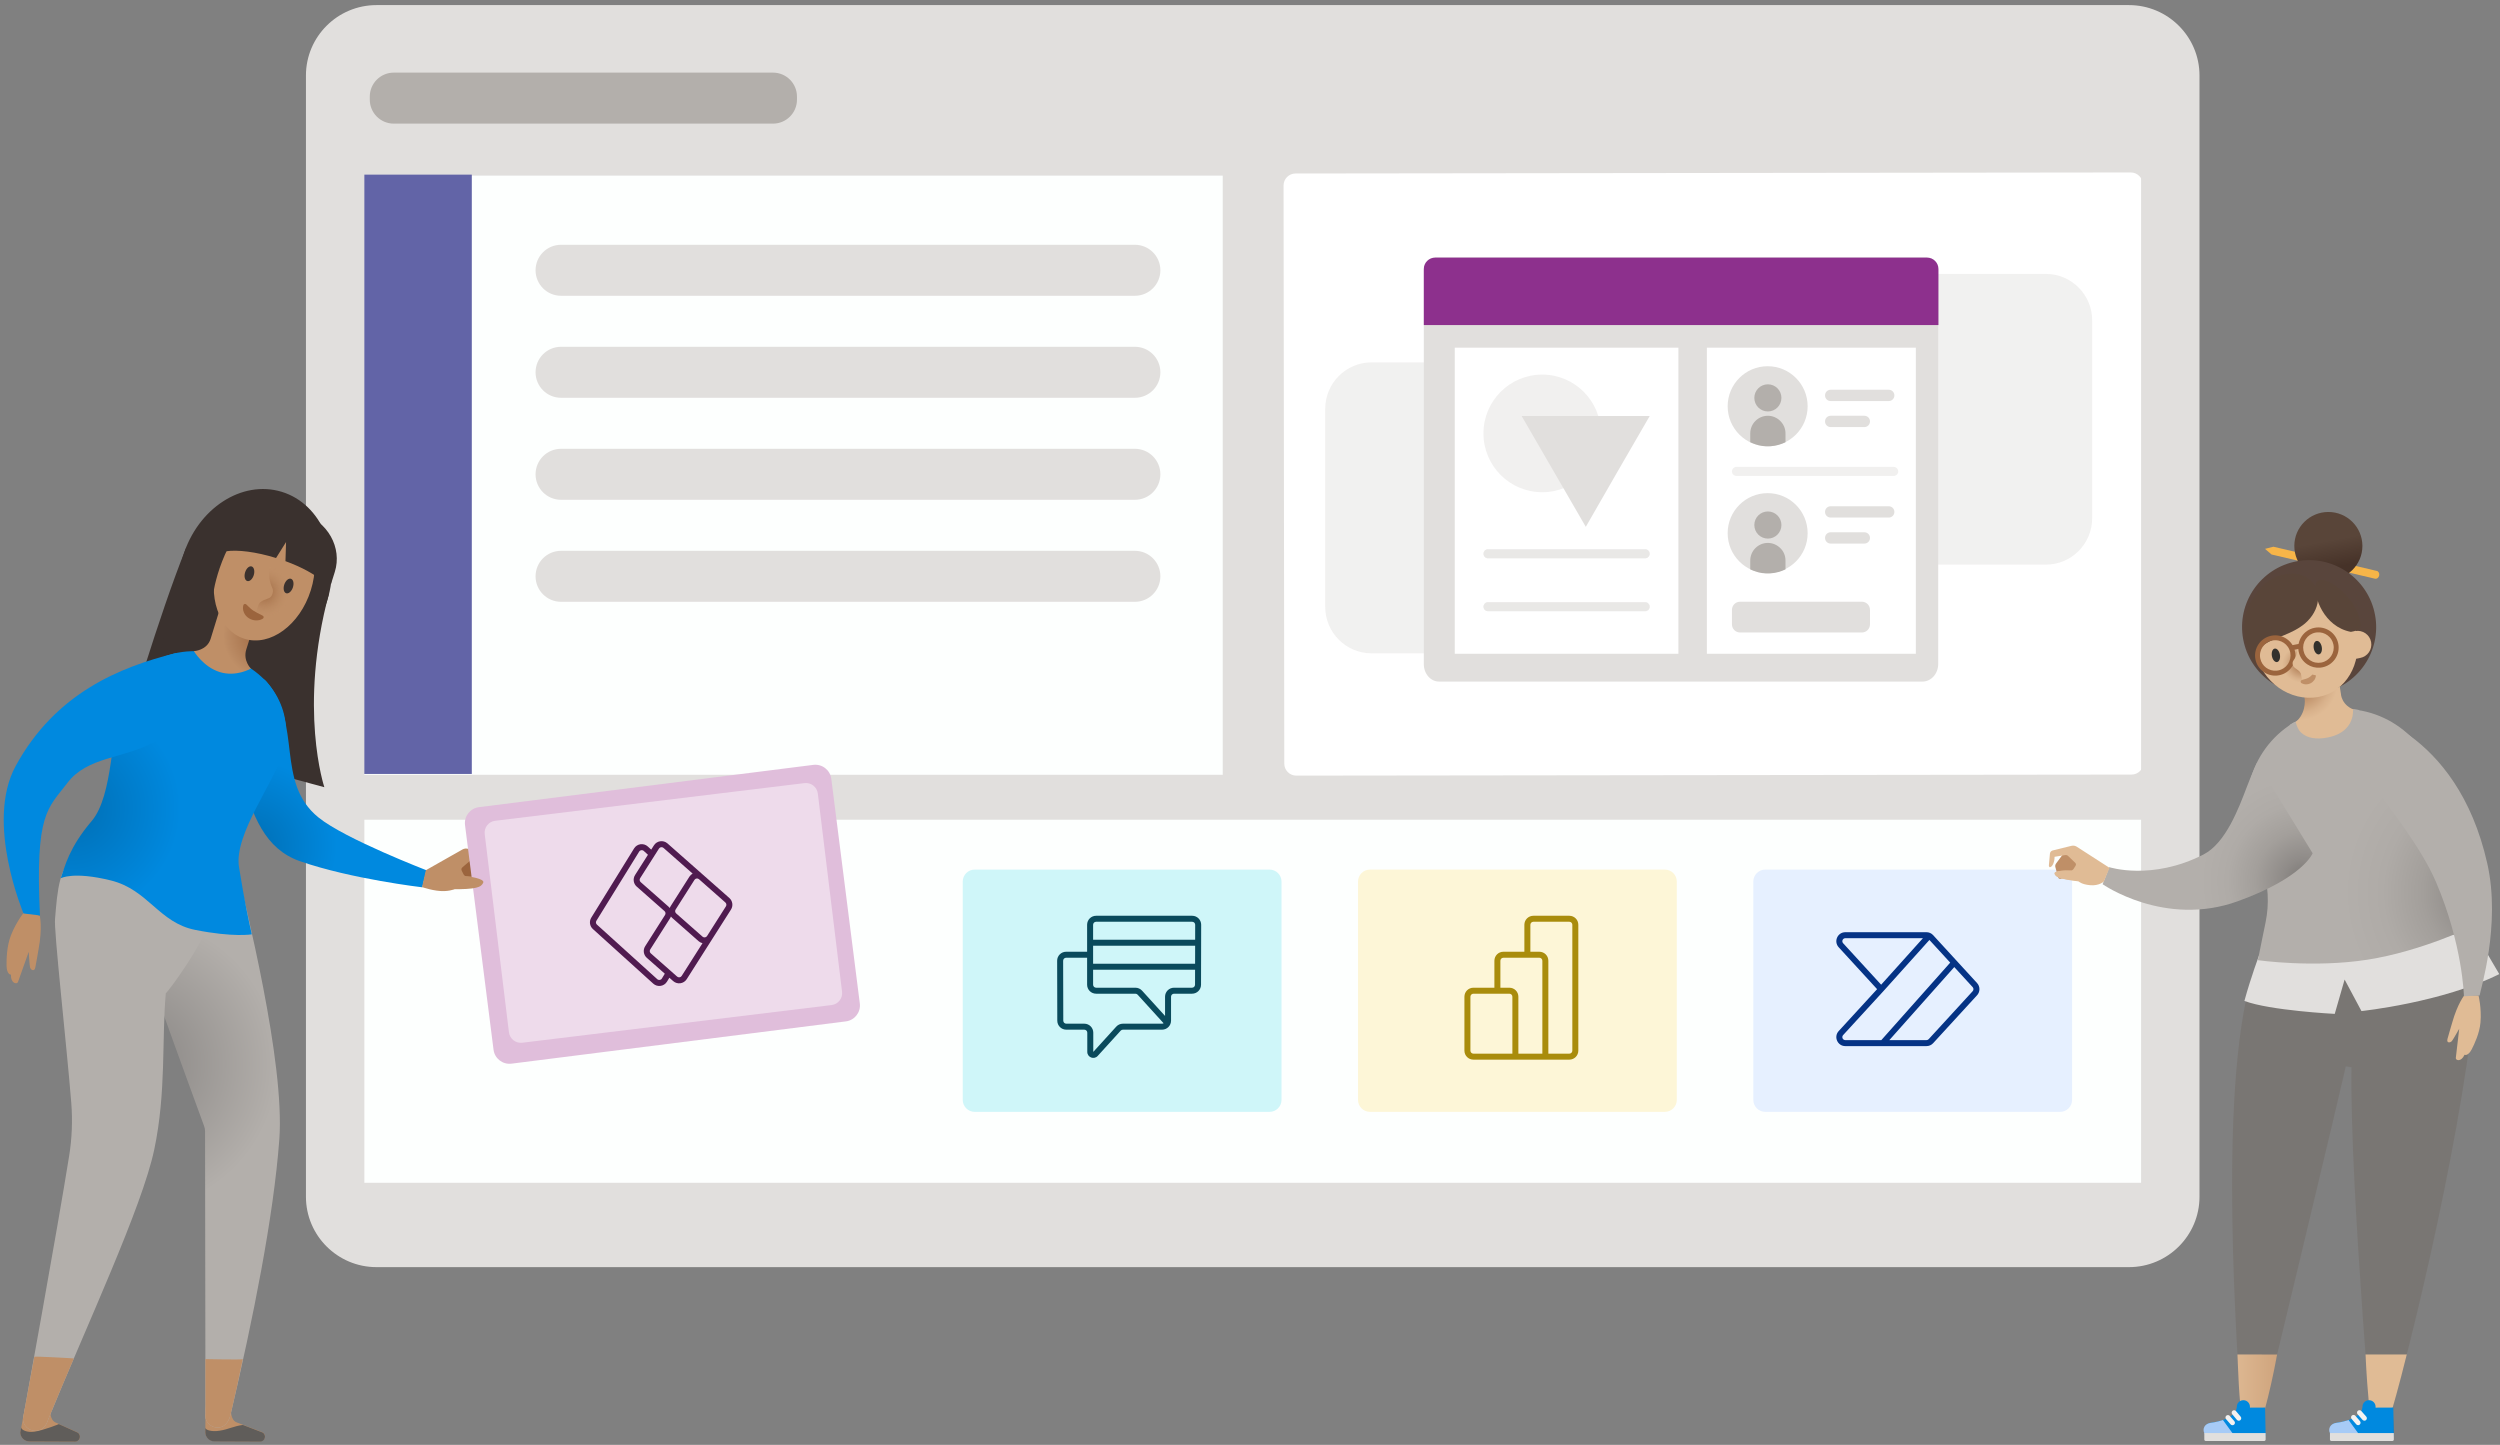 <svg width="417" height="241" viewBox="0 0 417 241" fill="none" xmlns="http://www.w3.org/2000/svg">
<rect x="0" y="0" width="417" height="241" fill="#808080" stroke="none"/>
<path d="M365.169 125.398C365.002 125.534 364.775 125.567 364.578 125.484C363.843 125.174 362.112 124.614 362.102 125.113C362.092 125.658 362.368 126.068 365.035 127.369C365.118 127.41 365.169 125.398 365.169 125.398Z" fill="#E0BB95"/>
<path d="M355.111 206.495H62.796C58.99 206.495 55.903 203.415 55.903 199.616V12.592C55.903 8.793 58.99 5.713 62.796 5.713H355.111C358.918 5.713 362.004 8.793 362.004 12.592V199.616C362.007 203.415 358.92 206.495 355.111 206.495Z" fill="#E1DFDD"/>
<path d="M203.954 29.295H55.706V129.235H203.954V29.295Z" fill="#FDFFFE"/>
<rect x="60.618" y="29.129" width="18.079" height="99.966" fill="#6264A7"/>
<path d="M362.193 136.73H55.706V197.29H362.193V136.73Z" fill="#FDFFFE"/>
<path d="M128.935 12.113H65.681C63.472 12.113 61.681 13.904 61.681 16.113V16.621C61.681 18.83 63.472 20.621 65.681 20.621H128.935C131.144 20.621 132.935 18.83 132.935 16.621V16.113C132.935 13.904 131.144 12.113 128.935 12.113Z" fill="#B3AFAB"/>
<path d="M189.297 40.828H93.585C91.236 40.828 89.331 42.733 89.331 45.082C89.331 47.431 91.236 49.336 93.585 49.336H189.297C191.646 49.336 193.551 47.431 193.551 45.082C193.551 42.733 191.646 40.828 189.297 40.828Z" fill="#E1DFDD"/>
<path d="M189.297 57.844H93.585C91.236 57.844 89.331 59.748 89.331 62.098C89.331 64.447 91.236 66.352 93.585 66.352H189.297C191.646 66.352 193.551 64.447 193.551 62.098C193.551 59.748 191.646 57.844 189.297 57.844Z" fill="#E1DFDD"/>
<path d="M189.297 74.859H93.585C91.236 74.859 89.331 76.764 89.331 79.113C89.331 81.463 91.236 83.367 93.585 83.367H189.297C191.646 83.367 193.551 81.463 193.551 79.113C193.551 76.764 191.646 74.859 189.297 74.859Z" fill="#E1DFDD"/>
<path d="M189.297 91.875H93.585C91.236 91.875 89.331 93.779 89.331 96.129C89.331 98.478 91.236 100.383 93.585 100.383H189.297C191.646 100.383 193.551 98.478 193.551 96.129C193.551 93.779 191.646 91.875 189.297 91.875Z" fill="#E1DFDD"/>
<path d="M355.413 28.765L216.095 28.939C214.991 28.94 214.096 29.837 214.098 30.941L214.219 127.376C214.22 128.481 215.116 129.375 216.221 129.374L355.539 129.2C356.643 129.199 357.537 128.302 357.536 127.197L357.415 30.763C357.414 29.658 356.517 28.764 355.413 28.765Z" fill="white"/>
<g opacity="0.45">
<path d="M308.277 94.18H341.249C345.507 94.18 348.974 90.708 348.974 86.444V53.425C348.974 49.161 345.507 45.69 341.249 45.69H308.277C304.019 45.69 300.553 49.161 300.553 53.425V86.444C300.553 90.708 304.019 94.18 308.277 94.18Z" fill="#E1DFDD"/>
<path d="M228.769 108.973H261.74C266.036 108.973 269.503 105.501 269.465 101.2V68.181C269.465 63.916 265.998 60.445 261.74 60.445H228.769C224.511 60.445 221.044 63.916 221.044 68.218V101.2C221.044 105.501 224.511 108.973 228.769 108.973Z" fill="#E1DFDD"/>
</g>
<path d="M237.492 110.783V45.16C237.492 43.915 238.359 42.934 239.452 42.934H321.334C322.427 42.934 323.294 43.915 323.294 45.16V110.745C323.294 112.368 322.126 113.688 320.656 113.688H240.092C238.66 113.726 237.492 112.405 237.492 110.783Z" fill="#E1DFDD"/>
<path d="M323.331 54.218H237.492V44.859C237.492 43.803 238.359 42.973 239.376 42.973H321.447C322.502 42.973 323.331 43.841 323.331 44.859V54.218Z" fill="#8D308D"/>
<path d="M319.563 57.992H284.708V109.049H319.563V57.992Z" fill="white"/>
<path d="M294.844 95.614C298.528 95.614 301.514 92.624 301.514 88.935C301.514 85.246 298.528 82.256 294.844 82.256C291.16 82.256 288.174 85.246 288.174 88.935C288.174 92.624 291.16 95.614 294.844 95.614Z" fill="#E1DFDD"/>
<path d="M297.821 93.5V94.972C296.238 95.727 294.354 95.915 292.583 95.236C292.357 95.16 292.131 95.047 291.942 94.972V93.5C291.942 91.877 293.261 90.557 294.882 90.557C295.673 90.557 296.427 90.896 296.954 91.425C297.482 91.915 297.821 92.67 297.821 93.5Z" fill="#B3AFAB"/>
<path d="M294.882 89.839C296.13 89.839 297.142 88.825 297.142 87.575C297.142 86.324 296.13 85.311 294.882 85.311C293.633 85.311 292.621 86.324 292.621 87.575C292.621 88.825 293.633 89.839 294.882 89.839Z" fill="#B3AFAB"/>
<path d="M294.844 74.444C298.528 74.444 301.514 71.454 301.514 67.765C301.514 64.076 298.528 61.086 294.844 61.086C291.16 61.086 288.174 64.076 288.174 67.765C288.174 71.454 291.16 74.444 294.844 74.444Z" fill="#E1DFDD"/>
<path d="M297.821 72.293V73.765C296.238 74.519 294.354 74.708 292.583 74.029C292.357 73.953 292.131 73.84 291.942 73.765V72.293C291.942 70.67 293.261 69.35 294.882 69.35C295.673 69.35 296.427 69.689 296.954 70.218C297.482 70.746 297.821 71.463 297.821 72.293Z" fill="#B3AFAB"/>
<path d="M294.882 68.632C296.13 68.632 297.142 67.618 297.142 66.368C297.142 65.117 296.13 64.103 294.882 64.103C293.633 64.103 292.621 65.117 292.621 66.368C292.621 67.618 293.633 68.632 294.882 68.632Z" fill="#B3AFAB"/>
<path d="M315.041 66.897H305.357C304.83 66.897 304.415 66.481 304.415 65.953C304.415 65.425 304.83 65.01 305.357 65.01H315.041C315.569 65.01 315.983 65.425 315.983 65.953C315.983 66.481 315.569 66.897 315.041 66.897Z" fill="#E1DFDD"/>
<path d="M310.972 71.236H305.357C304.83 71.236 304.415 70.821 304.415 70.293C304.415 69.765 304.83 69.35 305.357 69.35H310.972C311.499 69.35 311.914 69.765 311.914 70.293C311.914 70.821 311.499 71.236 310.972 71.236Z" fill="#E1DFDD"/>
<path d="M315.041 86.33H305.357C304.83 86.33 304.415 85.915 304.415 85.387C304.415 84.859 304.83 84.443 305.357 84.443H315.041C315.569 84.443 315.983 84.859 315.983 85.387C315.983 85.915 315.569 86.33 315.041 86.33Z" fill="#E1DFDD"/>
<path d="M310.972 90.67H305.357C304.83 90.67 304.415 90.255 304.415 89.727C304.415 89.198 304.83 88.783 305.357 88.783H310.972C311.499 88.783 311.914 89.198 311.914 89.727C311.914 90.255 311.499 90.67 310.972 90.67Z" fill="#E1DFDD"/>
<path opacity="0.45" d="M315.87 79.386H289.644C289.229 79.386 288.89 79.047 288.89 78.632C288.89 78.217 289.229 77.877 289.644 77.877H315.87C316.285 77.877 316.624 78.217 316.624 78.632C316.624 79.047 316.285 79.386 315.87 79.386Z" fill="#E1DFDD"/>
<path d="M279.959 57.992H242.654V109.049H279.959V57.992Z" fill="white"/>
<path opacity="0.45" d="M274.42 93.123H248.194C247.779 93.123 247.44 92.783 247.44 92.368C247.44 91.953 247.779 91.613 248.194 91.613H274.42C274.835 91.613 275.174 91.953 275.174 92.368C275.174 92.783 274.835 93.123 274.42 93.123Z" fill="#E1DFDD"/>
<path opacity="0.45" d="M274.42 101.953H248.194C247.779 101.953 247.44 101.613 247.44 101.198C247.44 100.783 247.779 100.443 248.194 100.443H274.42C274.835 100.443 275.174 100.783 275.174 101.198C275.174 101.613 274.835 101.953 274.42 101.953Z" fill="#E1DFDD"/>
<path d="M310.557 105.499H290.247C289.493 105.499 288.89 104.895 288.89 104.141V101.726C288.89 100.971 289.493 100.367 290.247 100.367H310.557C311.311 100.367 311.914 100.971 311.914 101.726V104.141C311.914 104.895 311.311 105.499 310.557 105.499Z" fill="#E1DFDD"/>
<path opacity="0.45" d="M257.237 82.103C262.648 82.103 267.035 77.71 267.035 72.292C267.035 66.873 262.648 62.48 257.237 62.48C251.826 62.48 247.44 66.873 247.44 72.292C247.44 77.71 251.826 82.103 257.237 82.103Z" fill="#E1DFDD"/>
<path d="M264.51 69.387H275.174L269.823 78.632L264.51 87.877L259.159 78.632L253.808 69.387H264.51Z" fill="#E1DFDD"/>
<path opacity="0.45" d="M274.42 93.123H248.194C247.779 93.123 247.44 92.783 247.44 92.368C247.44 91.953 247.779 91.613 248.194 91.613H274.42C274.835 91.613 275.174 91.953 275.174 92.368C275.174 92.783 274.835 93.123 274.42 93.123Z" fill="#E1DFDD"/>
<path opacity="0.45" d="M274.42 101.953H248.194C247.779 101.953 247.44 101.613 247.44 101.198C247.44 100.783 247.779 100.443 248.194 100.443H274.42C274.835 100.443 275.174 100.783 275.174 101.198C275.174 101.613 274.835 101.953 274.42 101.953Z" fill="#E1DFDD"/>
<path d="M355.111 211.357H62.796C56.309 211.357 51.031 206.091 51.031 199.615V12.591C51.031 6.118 56.307 0.85 62.796 0.85H355.111C361.597 0.85 366.876 6.118 366.876 12.591V199.615C366.876 206.089 361.6 211.357 355.111 211.357ZM62.796 10.575C61.682 10.575 60.775 11.48 60.775 12.591V199.615C60.775 200.727 61.682 201.632 62.796 201.632H355.111C356.225 201.632 357.132 200.727 357.132 199.615V12.591C357.132 11.48 356.225 10.575 355.111 10.575H62.796Z" fill="#E1DFDD"/>
<path d="M345.626 183.459V147.047C345.626 145.942 344.731 145.047 343.626 145.047H294.453C293.349 145.047 292.453 145.942 292.453 147.047V183.459C292.453 184.563 293.349 185.459 294.453 185.459H343.626C344.731 185.459 345.626 184.563 345.626 183.459Z" fill="#E6F0FF"/>
<g clip-path="url(#clip0)">
<g clip-path="url(#clip1)">
<path fill-rule="evenodd" clip-rule="evenodd" d="M306.696 158.006L313.1 164.992L306.696 171.979C305.814 172.941 306.497 174.492 307.802 174.492H321.339C321.759 174.492 322.16 174.316 322.444 174.006L329.778 166.006C330.303 165.432 330.303 164.552 329.778 163.979L322.444 155.979C322.16 155.669 321.759 155.492 321.339 155.492H307.802C306.497 155.492 305.814 157.044 306.696 158.006ZM307.433 157.33C307.139 157.009 307.367 156.492 307.802 156.492H320.744L313.775 164.248L307.433 157.33ZM314.15 165.326L321.826 156.784L325.293 160.567L313.804 173.492H307.802C307.367 173.492 307.139 172.975 307.433 172.654L314.147 165.33L314.15 165.326ZM315.142 173.492H321.339C321.479 173.492 321.613 173.433 321.707 173.33L329.041 165.33C329.216 165.139 329.216 164.845 329.041 164.654L325.973 161.308L315.142 173.492Z" fill="#053385"/>
</g>
</g>
<path d="M213.757 183.459V147.047C213.757 145.942 212.861 145.047 211.757 145.047H162.584C161.479 145.047 160.584 145.942 160.584 147.047V183.459C160.584 184.563 161.479 185.459 162.584 185.459H211.757C212.861 185.459 213.757 184.563 213.757 183.459Z" fill="#CFF6F9"/>
<path d="M279.691 183.459V147.047C279.691 145.942 278.796 145.047 277.691 145.047H228.518C227.414 145.047 226.518 145.942 226.518 147.047V183.459C226.518 184.563 227.414 185.459 228.518 185.459H277.691C278.796 185.459 279.691 184.563 279.691 183.459Z" fill="#FDF6D7"/>
<g clip-path="url(#clip2)">
<path fill-rule="evenodd" clip-rule="evenodd" d="M198.856 152.75C199.686 152.75 200.358 153.424 200.356 154.254L200.332 164.254C200.33 165.081 199.659 165.75 198.832 165.75H195.83C195.553 165.75 195.33 165.974 195.33 166.25L195.33 170.25C195.33 171.078 194.658 171.75 193.83 171.75H187.301C187.16 171.75 187.026 171.809 186.931 171.914L183.099 176.129C182.484 176.806 181.359 176.371 181.359 175.457V172.25C181.359 171.974 181.135 171.75 180.859 171.75H177.856C177.029 171.75 176.358 171.081 176.356 170.254L176.332 160.254C176.33 159.424 177.002 158.75 177.832 158.75H181.33V154.25C181.33 153.422 182.001 152.75 182.83 152.75H198.856ZM199.356 154.251C199.357 153.975 199.133 153.75 198.856 153.75H182.83C182.553 153.75 182.33 153.974 182.33 154.25V156.75H199.35L199.356 154.251ZM199.348 157.75L199.341 160.75H182.33V157.75H199.348ZM199.338 161.75H182.33V164.25C182.33 164.526 182.553 164.75 182.83 164.75H189.387C189.81 164.75 190.213 164.928 190.497 165.241L194.33 169.457V166.25C194.33 165.422 195.001 164.75 195.83 164.75H198.832C199.108 164.75 199.331 164.527 199.332 164.251L199.338 161.75ZM181.33 159.75V164.25C181.33 165.078 182.001 165.75 182.83 165.75H189.387C189.528 165.75 189.663 165.809 189.757 165.914L194.088 170.678C194.013 170.724 193.924 170.75 193.83 170.75H187.301C186.879 170.75 186.476 170.928 186.191 171.241L182.359 175.457L182.359 172.25C182.359 171.422 181.687 170.75 180.859 170.75H177.856C177.581 170.75 177.357 170.527 177.356 170.251L177.332 160.251C177.331 159.975 177.555 159.75 177.832 159.75H181.33Z" fill="#0A4A5C"/>
</g>
<g clip-path="url(#clip3)">
<g clip-path="url(#clip4)">
<path fill-rule="evenodd" clip-rule="evenodd" d="M261.765 176.75C262.593 176.75 263.265 176.078 263.265 175.25V154.25C263.265 153.422 262.593 152.75 261.765 152.75H255.765C254.936 152.75 254.265 153.422 254.265 154.25V158.75H250.765C249.936 158.75 249.265 159.422 249.265 160.25V164.75H245.765C244.936 164.75 244.265 165.422 244.265 166.25V175.25C244.265 176.078 244.936 176.75 245.765 176.75L261.765 176.75ZM262.265 154.25C262.265 153.974 262.041 153.75 261.765 153.75H255.765C255.489 153.75 255.265 153.974 255.265 154.25L255.265 158.75H256.765C257.593 158.75 258.265 159.422 258.265 160.25V175.75H261.765C262.041 175.75 262.265 175.526 262.265 175.25V154.25ZM251.765 164.75H250.265V160.25C250.265 159.974 250.489 159.75 250.765 159.75H256.765C257.041 159.75 257.265 159.974 257.265 160.25V175.75L253.265 175.75V166.25C253.265 165.422 252.593 164.75 251.765 164.75ZM252.265 166.25V175.75L245.765 175.75C245.489 175.75 245.265 175.526 245.265 175.25V166.25C245.265 165.974 245.489 165.75 245.765 165.75H251.765C252.041 165.75 252.265 165.974 252.265 166.25Z" fill="#A98C0C"/>
</g>
</g>
<path d="M394.859 178.192C404.93 178.192 413.094 170.841 413.094 161.774C413.094 152.706 404.93 145.355 394.859 145.355C384.788 145.355 376.624 152.706 376.624 161.774C376.624 170.841 384.788 178.192 394.859 178.192Z" fill="#797673"/>
<path d="M391.852 175.346C393.289 168.65 392.376 163.272 388.48 160.211C384.585 157.149 377.01 158.007 375.569 162.995C369.878 182.689 373.221 225.507 373.955 238.483C374.119 239.283 374.095 239.823 374.991 240.028C375.95 240.245 376.453 239.794 376.68 239.021C376.68 239.018 390.415 182.043 391.852 175.346Z" fill="#797673"/>
<path d="M373.201 225.92L379.823 225.937C378.524 232.997 376.867 238.734 376.43 238.713H375.268C374.918 238.515 374.544 238.202 374.314 237.7C373.503 234.993 373.437 230.857 373.201 225.92Z" fill="url(#paint0_linear)"/>
<path d="M376.826 161.514C376.826 161.514 385.562 175.844 394.665 176.093C401.932 176.29 411.533 161.514 411.533 161.514H376.826Z" fill="#797673"/>
<path d="M392.614 172.058C393.694 165.284 395.776 161.476 400.288 159.383C404.799 157.291 413.361 158.576 413.011 163.751C411.533 185.685 402.065 225.14 398.266 237.603C397.916 238.345 397.812 238.875 396.892 238.868C395.909 238.861 395.53 238.306 395.491 237.501C395.491 237.506 390.842 183.168 392.614 172.058Z" fill="#797673"/>
<path d="M369.472 239.851C369.472 239.851 377.909 239.867 377.909 239.491C377.909 239.115 377.819 234.781 377.819 234.781L373.107 234.805C372.916 235.866 371.827 236.5 370.788 236.857C369.747 237.226 368.769 237.322 368.769 237.322C367.214 237.524 367.465 239.863 369.472 239.851Z" fill="#0089DF"/>
<path d="M374.194 236.653C374.798 236.653 375.288 236.163 375.288 235.561V234.645C375.288 234.042 374.798 233.553 374.194 233.553C373.59 233.553 373.1 234.042 373.1 234.645V235.561C373.1 236.163 373.59 236.653 374.194 236.653Z" fill="#0089DF"/>
<path d="M372.376 237.728C372.26 237.728 372.147 237.68 372.067 237.586L371.306 236.714C371.159 236.542 371.176 236.284 371.347 236.135C371.519 235.988 371.777 236.005 371.927 236.176L372.688 237.049C372.835 237.22 372.818 237.478 372.646 237.627C372.567 237.695 372.47 237.728 372.376 237.728Z" fill="#F3F2F1"/>
<path d="M373.427 236.978C373.311 236.978 373.198 236.93 373.118 236.836L372.338 235.903C372.19 235.732 372.207 235.474 372.379 235.324C372.55 235.177 372.809 235.194 372.959 235.365L373.739 236.298C373.886 236.469 373.869 236.727 373.698 236.877C373.618 236.944 373.521 236.978 373.427 236.978Z" fill="#F3F2F1"/>
<path d="M369.274 239.849L372.95 239.837L370.786 236.855C369.745 237.224 368.767 237.321 368.767 237.321C367.699 237.461 367.339 238.352 367.675 239.039C367.856 239.406 368.646 239.852 369.274 239.849Z" fill="#A7CBF6"/>
<path d="M367.919 240.357H377.667C377.8 240.357 377.909 240.249 377.909 240.116V239.041H367.678V240.116C367.678 240.249 367.784 240.357 367.919 240.357Z" fill="#E1DFDD"/>
<path d="M401.455 225.92C400.216 230.927 399.102 234.892 398.271 237.599C397.965 238.233 397.844 238.713 397.243 238.833C396.991 238.833 396.74 238.821 396.477 238.821C395.798 238.691 395.525 238.187 395.494 237.5C395.494 237.5 394.885 232.819 394.569 225.92H401.455Z" fill="#E0BB95"/>
<path d="M396.022 236.401C396.249 237.755 392.049 238.739 392.049 238.739C390.831 238.896 390.923 240.366 392.496 240.352L397.995 240.306C398.717 240.299 399.299 239.763 399.292 239.11L399.159 236.389L396.022 236.401Z" fill="#605D5A"/>
<path d="M390.431 239.851C390.431 239.851 399.292 239.867 399.292 239.491C399.292 239.115 399.203 234.781 399.203 234.781L394.063 234.805C393.872 235.866 392.783 236.5 391.745 236.857C390.704 237.226 389.726 237.322 389.726 237.322C388.17 237.524 388.421 239.863 390.431 239.851Z" fill="#0089DF"/>
<path d="M395.153 236.653C395.757 236.653 396.247 236.163 396.247 235.561V234.645C396.247 234.042 395.757 233.553 395.153 233.553C394.549 233.553 394.059 234.042 394.059 234.645V235.561C394.056 236.163 394.546 236.653 395.153 236.653Z" fill="#0089DF"/>
<path d="M393.332 237.723C393.216 237.723 393.103 237.675 393.023 237.58L392.255 236.686C392.107 236.515 392.124 236.257 392.296 236.108C392.467 235.961 392.726 235.977 392.875 236.149L393.643 237.043C393.791 237.214 393.774 237.472 393.602 237.621C393.523 237.689 393.429 237.723 393.332 237.723Z" fill="#F3F2F1"/>
<path d="M394.382 236.975C394.266 236.975 394.153 236.927 394.073 236.833L393.247 235.895C393.1 235.724 393.117 235.466 393.288 235.317C393.46 235.17 393.718 235.186 393.868 235.358L394.694 236.295C394.841 236.466 394.824 236.724 394.653 236.874C394.573 236.941 394.479 236.975 394.382 236.975Z" fill="#F3F2F1"/>
<path d="M390.23 239.849L393.907 239.837L391.742 236.855C390.701 237.224 389.723 237.321 389.723 237.321C388.656 237.461 388.296 238.352 388.632 239.039C388.813 239.406 389.603 239.852 390.23 239.849Z" fill="#A7CBF6"/>
<path d="M388.876 240.357H399.049C399.182 240.357 399.29 240.249 399.29 240.116V239.041H388.634V240.116C388.634 240.249 388.743 240.357 388.876 240.357Z" fill="#E1DFDD"/>
<path d="M412.851 155.49L376.847 159.282C376.847 159.282 375.472 162.893 374.366 166.957C378.641 168.565 389.435 169.115 389.435 169.115L391.082 163.39L393.891 168.645C393.891 168.645 407.38 167.225 416.879 162.478C414.85 159.082 412.851 155.49 412.851 155.49Z" fill="#E1DFDD"/>
<path d="M376.051 140.416C375.568 139.259 375.216 138.03 375.01 136.738C373.634 128.009 379.609 119.818 388.357 118.447C397.102 117.073 405.309 123.037 406.684 131.767C406.887 133.05 406.928 134.323 406.826 135.562H406.829L406.841 140.033C406.848 143.143 407.657 146.199 409.186 148.906L412.369 154.545C412.369 154.545 403.923 158.662 394.917 160.074C385.908 161.489 376.607 160.159 376.607 160.159L377.904 153.819C378.527 150.772 378.355 147.617 377.406 144.654L376.051 140.416Z" fill="url(#paint1_radial)"/>
<path d="M411.097 165.955L413.418 166.047C413.418 166.047 413.95 168.172 413.745 170.545C413.587 172.377 412.716 174.173 412.275 175.045C411.992 175.605 411.485 176.115 411.09 175.932C410.51 177.194 409.59 176.886 409.629 176.474L410.196 171.601C410.196 171.601 409.196 173.385 408.973 173.646C408.713 173.951 408.045 174.039 408.237 173.302C408.399 172.679 408.771 171.48 409.016 170.61C409.94 167.323 411.097 165.955 411.097 165.955Z" fill="#E0BB95"/>
<path d="M413.604 166.04L410.984 166.183C410.984 166.183 410.798 157.577 406.317 147.108C403.897 141.458 398.746 135.031 397.011 132.524C391.635 124.741 393.005 118.49 393.005 118.49C393.005 118.49 409.783 121.349 414.884 144.049C417.174 154.236 413.701 165.214 413.604 166.04Z" fill="#B3AFAB"/>
<path d="M393.199 118.552C393.132 118.535 393.069 118.518 393.006 118.499C393.006 118.491 393.004 118.487 393.004 118.487L392.982 118.491C390.504 117.766 390.458 115.688 390.458 115.688L390.019 112.896L383.99 113.844L384.43 116.635C384.43 116.635 384.763 119.354 382.403 120.813C382.403 120.813 383.188 124.537 388.374 123.522C393.067 122.604 393.059 119.224 393.016 118.59L393.199 118.552Z" fill="url(#paint2_radial)"/>
<path d="M386.702 124.224C387.33 124.224 387.936 124.147 388.472 124.043C390.073 123.73 392.177 122.92 393.112 120.844C393.556 119.856 393.561 118.947 393.539 118.586C393.534 118.489 393.46 118.41 393.363 118.398L392.723 118.309C392.6 118.292 392.489 118.388 392.491 118.513C392.508 119.369 392.252 122.231 388.267 123.012C386.293 123.397 384.794 123.115 383.803 122.173C383.306 121.698 383.069 120.979 382.973 120.594C382.939 120.464 382.789 120.401 382.673 120.468L382.016 120.849C381.934 120.897 381.895 120.991 381.922 121.083C382.021 121.416 382.325 122.223 383.074 122.937C384.115 123.923 385.453 124.224 386.702 124.224Z" fill="#B3AFAB"/>
<path d="M396.148 96.528L378.896 92.49L377.802 91.55L379.201 91.193L396.453 95.231C396.752 95.301 396.928 95.65 396.844 96.007C396.762 96.364 396.448 96.6 396.148 96.528Z" fill="#F7B548"/>
<path d="M388.371 96.731C391.507 96.731 394.049 94.194 394.049 91.064C394.049 87.934 391.507 85.397 388.371 85.397C385.235 85.397 382.693 87.934 382.693 91.064C382.693 94.194 385.235 96.731 388.371 96.731Z" fill="url(#paint3_linear)"/>
<path d="M387.18 115.589C393.255 114.476 397.275 108.655 396.159 102.587C395.043 96.519 389.214 92.502 383.14 93.614C377.065 94.727 373.045 100.548 374.161 106.616C375.277 112.684 381.106 116.701 387.18 115.589Z" fill="#59453C"/>
<path d="M393.668 109.748L391.673 110.114L390.849 105.631L392.844 105.264C394.086 105.038 395.274 105.857 395.503 107.094C395.73 108.333 394.909 109.521 393.668 109.748Z" fill="#E0BB95"/>
<path d="M393.078 105.727C393.991 110.695 391.332 115.41 386.695 116.261C382.057 117.109 377.195 113.773 376.282 108.805C375.369 103.837 378.389 99.12 383.028 98.271C387.663 97.42 392.165 100.759 393.078 105.727Z" fill="#E0BB95"/>
<path d="M382.538 105.574L379.087 106.208L380.599 114.428L384.05 113.797L382.538 105.574Z" fill="url(#paint4_radial)"/>
<path d="M375.628 100.11C373.464 103.111 374.215 108.252 376.44 111.261C375.814 109.388 376.901 107.756 378.558 106.98C380.688 105.984 383.192 105.326 384.912 103.583C387.204 101.257 387.318 97.906 384.811 96.335C382.7 95.014 378.034 95.407 375.628 100.11Z" fill="#594539"/>
<path d="M386.275 97.479C385.852 99.496 387.623 104.541 392.122 105.397C393.487 105.146 393.842 104.946 393.724 103.951C393.175 99.32 386.809 94.931 386.275 97.479Z" fill="#594539"/>
<path d="M376.207 109.984C375.85 108.166 377.041 106.395 378.862 106.038C380.683 105.681 382.458 106.87 382.816 108.687C382.989 109.567 382.808 110.464 382.306 111.208C381.804 111.953 381.043 112.46 380.159 112.633C380.043 112.657 379.924 112.672 379.809 112.684C378.118 112.836 376.543 111.686 376.207 109.984ZM382.016 108.844C381.746 107.467 380.4 106.568 379.021 106.838C377.642 107.108 376.741 108.448 377.012 109.825C377.265 111.114 378.458 111.985 379.741 111.869C379.828 111.862 379.917 111.85 380.007 111.83C380.676 111.7 381.253 111.317 381.632 110.753C382.009 110.189 382.146 109.511 382.016 108.844Z" fill="#9B643D"/>
<path d="M383.127 108.826C383.031 109.267 383.055 109.448 382.533 110.203C382.323 110.506 382.369 110.979 382.635 111.273C382.869 111.536 383.338 111.685 383.755 112.247C384.161 112.794 385.61 111.712 385.108 109.935C384.722 108.561 383.342 107.853 383.127 108.826Z" fill="#E0BB95"/>
<path d="M384.842 110.807C384.096 110.306 383.588 109.547 383.414 108.664C383.057 106.847 384.248 105.075 386.069 104.718C387.89 104.359 389.665 105.55 390.023 107.367C390.196 108.247 390.015 109.144 389.513 109.889C389.011 110.634 388.25 111.14 387.366 111.313C387.247 111.338 387.129 111.354 387.013 111.364C386.25 111.434 385.489 111.241 384.842 110.807ZM386.226 105.519C385.557 105.649 384.98 106.032 384.6 106.596C384.221 107.16 384.083 107.837 384.216 108.505C384.347 109.173 384.731 109.749 385.296 110.127C385.861 110.506 386.54 110.643 387.209 110.511C387.878 110.381 388.455 109.997 388.834 109.433C389.213 108.869 389.351 108.192 389.218 107.524C388.965 106.234 387.772 105.364 386.489 105.48C386.405 105.49 386.315 105.502 386.226 105.519Z" fill="#9B643D"/>
<path d="M382.321 108.454C382.335 108.451 382.35 108.451 382.364 108.446L383.731 108.179C383.954 108.135 384.098 107.921 384.055 107.699C384.011 107.477 383.797 107.335 383.574 107.376L382.207 107.644C381.985 107.687 381.84 107.902 381.884 108.123C381.925 108.333 382.116 108.473 382.321 108.454Z" fill="#9B643D"/>
<path d="M379.82 110.429C380.189 110.363 380.398 109.808 380.288 109.188C380.177 108.568 379.788 108.118 379.419 108.184C379.05 108.25 378.841 108.805 378.951 109.425C379.062 110.045 379.451 110.495 379.82 110.429Z" fill="#33312D"/>
<path d="M386.802 109.152C387.171 109.086 387.381 108.53 387.27 107.91C387.159 107.29 386.771 106.841 386.402 106.907C386.033 106.972 385.823 107.528 385.934 108.148C386.044 108.768 386.433 109.217 386.802 109.152Z" fill="#33312D"/>
<path d="M385.702 112.518C385.697 112.518 385.69 112.525 385.683 112.532L385.661 112.554C385.647 112.568 385.632 112.585 385.615 112.6C385.584 112.631 385.555 112.662 385.523 112.691L385.432 112.776C385.398 112.8 385.371 112.831 385.34 112.853C385.217 112.949 385.096 113.031 384.963 113.094C384.932 113.111 384.893 113.12 384.862 113.137C384.828 113.154 384.792 113.166 384.755 113.178C384.719 113.188 384.683 113.209 384.644 113.219C384.606 113.229 384.565 113.241 384.526 113.255C384.487 113.272 384.444 113.279 384.4 113.289C384.357 113.301 384.313 113.313 384.27 113.328C384.178 113.349 384.084 113.368 383.983 113.409L383.954 113.422C383.799 113.482 383.705 113.663 383.77 113.814C383.797 113.877 383.845 113.928 383.9 113.959C384.009 114.017 384.125 114.063 384.243 114.099C384.304 114.111 384.367 114.123 384.429 114.133L384.524 114.145C384.555 114.15 384.589 114.147 384.62 114.147C384.685 114.147 384.751 114.145 384.816 114.14C384.881 114.135 384.949 114.118 385.014 114.106L385.113 114.084C385.144 114.075 385.178 114.063 385.21 114.051C385.275 114.027 385.337 114.005 385.4 113.971C385.649 113.851 385.864 113.66 386.021 113.441C386.098 113.33 386.161 113.212 386.207 113.089C386.229 113.026 386.25 112.966 386.263 112.898C386.27 112.867 386.277 112.833 386.282 112.8L386.287 112.747L386.292 112.686C386.294 112.665 386.279 112.648 386.26 112.643L385.702 112.518Z" fill="#BF8F67"/>
<path d="M376.488 127.201C376.488 127.201 375.788 128.58 374.802 131.181C373.414 134.845 371.247 140.637 367.537 142.535C358.92 146.943 351.822 144.641 351.822 144.641L350.713 147.488C350.713 147.488 361.074 154.737 373.257 150.33C384.176 146.384 385.748 142.327 385.748 142.327L376.488 127.201Z" fill="url(#paint5_radial)"/>
<path d="M344.112 142.46L342.955 144.036C342.823 144.217 342.782 144.441 342.837 144.649L343.315 146.37C343.361 146.534 343.537 146.628 343.711 146.577L345.897 145.95L346.501 143.909L344.876 142.342L344.112 142.46Z" fill="#BF8F67"/>
<path d="M346.38 141.217C346.124 141.061 345.808 141.012 345.508 141.087L342.368 141.859C342.124 141.933 341.951 142.143 341.929 142.386L341.753 144.344C341.74 144.472 341.801 144.592 341.909 144.66C342.419 144.597 342.719 143.623 342.702 142.914C342.692 142.907 343.914 142.717 344.482 142.628C344.66 142.601 344.837 142.654 344.962 142.775L346.136 143.905C346.332 144.093 346.3 144.269 346.151 144.501L345.861 144.946C345.738 145.134 345.52 145.243 345.293 145.231C344.453 145.185 342.528 145.245 342.682 145.727C342.849 146.253 343.262 146.552 346.37 146.882C346.467 146.892 346.556 146.94 346.641 146.986C346.815 147.082 347.213 147.514 348.614 147.649C350.136 147.796 350.923 147.036 350.923 147.036L351.87 144.754L346.38 141.217Z" fill="#E0BB95"/>
<path d="M346.67 147.009C343.417 146.623 342.98 146.293 342.794 145.722C342.622 145.199 344.629 145.153 345.508 145.211L346.67 147.009Z" fill="#E0BB95"/>
<path d="M43.806 238.911L39.527 237.278C38.368 236.878 38.534 235.05 38.534 235.05C38.402 233.988 37.81 233.217 36.343 233.197C35.331 233.185 34.482 233.934 34.284 234.923L34.245 238.894C34.272 239.723 34.942 240.385 35.761 240.387L43.383 240.426C44.205 240.434 44.508 239.34 43.806 238.911Z" fill="#BF8F67"/>
<path d="M12.947 238.946L9.377 237.319C8.218 236.918 8.384 235.09 8.384 235.09C8.252 234.029 7.658 233.257 6.191 233.24C5.178 233.228 4.33 233.977 4.132 234.968L3.386 238.939C3.413 239.769 4.083 240.428 4.904 240.433L12.526 240.464C13.345 240.469 13.649 239.376 12.947 238.946Z" fill="#BF8F67"/>
<path d="M43.388 240.461L35.764 240.427C34.949 240.427 34.27 239.761 34.248 238.936V238.116C34.248 238.546 35.321 238.843 36.578 238.651C38.153 238.409 38.928 237.889 40.493 237.682C40.505 237.684 40.505 237.682 40.505 237.682H40.517L43.809 238.946C44.508 239.378 44.202 240.461 43.388 240.461Z" fill="#605D5A"/>
<path d="M39.114 143.164C36.123 130.426 20.772 133.77 20.185 147.618C19.928 149.604 32.539 183.652 34.055 187.857C34.153 188.13 34.204 188.418 34.204 188.709L34.27 235.762C34.226 236.109 34.241 236.47 34.37 236.795C34.678 237.571 35.424 238.118 36.304 238.12C37.143 238.12 37.713 237.637 38.107 236.917C38.278 236.602 38.388 236.263 38.471 235.914C42.246 219.828 45.628 203.01 46.592 190.039C47.543 177.177 40.953 150.998 39.114 143.164Z" fill="url(#paint6_radial)"/>
<path d="M13.154 142.356C9.841 144.009 9.569 148.616 9.185 153.236C8.916 154.764 11.168 174.837 11.887 183.938C12.122 186.899 12.005 189.871 11.535 192.805C9.633 204.746 3.823 236.686 3.823 236.686C3.84 237.735 4.713 238.611 5.83 238.665C6.669 238.706 7.256 238.277 7.674 237.615C7.855 237.33 7.953 237.003 8.073 236.686C14.416 221.169 23.701 201.376 25.728 191.748C27.755 182.122 26.963 173.302 27.66 165.649C27.755 165.837 34.355 157 34.969 153.151C35.868 147.484 19.143 139.367 13.154 142.356Z" fill="#B3AFAB"/>
<path d="M12.518 240.465L4.894 240.431C4.08 240.431 3.4 239.764 3.378 238.939L3.532 238.08C3.532 238.51 4.505 238.993 5.762 238.8C7.337 238.559 9.819 237.541 9.819 237.541L12.939 238.952C13.638 239.381 13.333 240.465 12.518 240.465Z" fill="#605D5A"/>
<path d="M31.01 91.461L54.886 98.939C49.709 118.209 54.101 131.308 54.101 131.308L33.399 125.697L20.923 121.775C20.923 121.777 26.449 102.775 31.01 91.461Z" fill="#3A312E"/>
<path d="M54.6 100.109C57.044 92.163 53.638 84.071 46.993 82.035C40.347 80 32.98 84.792 30.536 92.738C28.092 100.685 31.498 108.777 38.144 110.812C44.789 112.848 52.157 108.056 54.6 100.109Z" fill="#3A312E"/>
<path d="M71.116 145.154C71.15 145.263 70.414 148.094 70.441 148.004C70.441 148.004 58.637 146.633 50.059 143.658C44.166 141.615 42.088 136.119 40.002 128.699C37.909 121.261 41.74 110.537 44.442 113.671C50.529 120.731 45.841 130.449 53.121 136.351C57.566 139.958 71.294 145.21 71.116 145.154Z" fill="url(#paint7_radial)"/>
<path d="M37.446 109.414C29.619 106.963 22.556 110.344 20.263 116.94C18.522 121.946 18.903 132.701 15.296 136.943C11.53 141.368 10.856 144.426 10.134 146.495C10.134 146.495 12.186 145.304 18.473 146.854C24.745 148.401 26.474 153.895 32.558 155.108C38.928 156.379 41.999 155.85 41.999 155.85C41.503 153.69 40.781 150.317 39.867 144.636C38.982 139.144 45.804 130.488 47.239 125.387C49.132 118.666 45.273 111.864 37.446 109.414Z" fill="url(#paint8_radial)"/>
<path d="M6.637 152.782L4.316 151.759C4.316 151.759 2.768 153.588 1.824 156.014C1.097 157.887 1.084 160.066 1.093 161.134C1.101 161.82 1.351 162.56 1.826 162.572C1.787 164.087 2.839 164.225 2.998 163.803L4.795 158.753C4.795 158.753 4.915 160.982 5.007 161.344C5.117 161.77 5.728 162.173 5.895 161.361C6.038 160.673 6.249 159.321 6.43 158.346C7.114 154.681 6.637 152.782 6.637 152.782Z" fill="#BF8F67"/>
<path d="M3.918 152.366L6.664 152.7C5.852 135.56 7.965 134.906 11.261 130.567C14.558 126.228 20.456 126.564 25.527 123.865C32.171 120.329 33.149 107.987 29.242 108.961C20.06 111.245 9.242 115.584 2.608 127.777C-2.532 137.225 3.935 152.317 3.918 152.366Z" fill="#0089DF"/>
<path d="M35.133 106.561C35.744 104.613 36.996 100.516 36.996 100.516L42.95 102.38C42.95 102.38 41.672 106.449 41.082 108.32C40.493 110.192 41.848 111.52 41.848 111.52C41.848 111.52 39.395 112.96 36.644 112.098C33.893 111.237 32.338 108.611 32.338 108.611C32.338 108.611 34.522 108.508 35.133 106.561Z" fill="url(#paint9_radial)"/>
<path d="M36.326 93.602C34.499 99.411 36.492 105.209 40.776 106.549C45.06 107.889 50.014 104.27 51.841 98.461C53.668 92.653 51.506 87.391 47.222 86.049C42.938 84.709 38.152 87.794 36.326 93.602Z" fill="#BF8F67"/>
<path d="M46.039 91.156L45.071 94.273C44.618 95.884 45.036 97.258 45.428 98.085C45.648 98.549 45.508 99.418 44.914 99.749C44.591 99.93 43.393 100.145 43.122 100.867L42.151 103.72L48.57 105.763L52.331 93.304L46.039 91.156Z" fill="url(#paint10_radial)"/>
<path d="M43.841 103.192C43.476 103.422 43.095 103.492 42.691 103.487C42.291 103.475 41.875 103.353 41.51 103.121C41.141 102.897 40.836 102.545 40.679 102.15C40.505 101.762 40.483 101.34 40.586 100.952C40.628 100.796 40.789 100.703 40.946 100.744C40.992 100.756 41.031 100.778 41.065 100.808L41.1 100.837C41.376 101.086 41.552 101.303 41.752 101.462C41.938 101.633 42.114 101.76 42.305 101.884C42.496 102.008 42.706 102.13 42.953 102.253C43.195 102.379 43.481 102.501 43.777 102.67L43.834 102.702C43.97 102.78 44.017 102.953 43.939 103.09C43.914 103.136 43.88 103.17 43.841 103.192Z" fill="#9B643D"/>
<path d="M42.333 95.914C42.533 95.241 42.37 94.599 41.969 94.479C41.568 94.36 41.08 94.809 40.879 95.482C40.679 96.156 40.841 96.798 41.243 96.917C41.644 97.036 42.132 96.587 42.333 95.914Z" fill="#3A312E"/>
<path d="M48.854 97.984C49.075 97.317 48.931 96.67 48.533 96.539C48.136 96.408 47.635 96.843 47.414 97.509C47.194 98.176 47.337 98.823 47.734 98.954C48.132 99.085 48.633 98.651 48.854 97.984Z" fill="#3A312E"/>
<path d="M38.282 89.899L37.647 91.924L37.732 91.951C39.612 91.666 42.696 92.039 46.046 93.076L47.714 90.414L47.614 93.601C50.369 94.606 52.609 95.851 53.817 96.988L55.209 97.425L55.844 95.4C57.118 91.348 54.646 86.953 50.34 85.603L48.408 84.998C44.09 83.646 39.554 85.847 38.282 89.899Z" fill="#3A312E"/>
<path d="M41.146 86.63C35.959 92.834 35.395 100.209 35.395 100.209C34.113 104.285 31.419 106.338 27.67 108.4C27.198 108.661 26.79 108.9 26.498 109.095L33.115 88.981C33.394 88.095 34.032 87.367 34.874 86.972C34.874 86.974 45.276 81.688 41.146 86.63Z" fill="#3A312E"/>
<path d="M34.255 226.699L34.267 235.763C34.224 236.11 34.238 236.471 34.368 236.796C34.676 237.572 35.422 238.119 36.302 238.121C37.141 238.121 37.711 237.638 38.104 236.918C38.275 236.603 38.385 236.264 38.468 235.915C39.151 233.057 39.833 229.938 40.501 226.704C40.466 226.833 34.255 226.699 34.255 226.699Z" fill="#BF8F67"/>
<path d="M5.725 226.309C4.573 232.413 3.823 236.684 3.823 236.684C3.84 237.734 4.713 238.61 5.83 238.664C6.669 238.705 7.256 238.276 7.674 237.614C7.855 237.329 7.953 237.002 8.073 236.684C9.391 233.46 10.834 230.053 12.315 226.59C12.342 226.563 5.737 226.207 5.725 226.309Z" fill="#BF8F67"/>
<path d="M79.285 142.437L80.349 144.258C80.471 144.465 80.493 144.716 80.407 144.941L79.716 146.81C79.65 146.989 79.451 147.081 79.27 147.013L77.008 146.173L76.581 143.877L78.481 142.254L79.285 142.437Z" fill="#9B643D"/>
<path d="M77.158 141.68C77.446 141.524 77.789 141.492 78.102 141.594L81.369 142.658C81.62 142.759 81.784 143 81.782 143.271L81.762 145.446C81.76 145.587 81.684 145.716 81.562 145.785C81.026 145.682 80.809 144.584 80.901 143.801C80.911 143.793 79.63 143.5 79.036 143.364C78.85 143.322 78.654 143.369 78.508 143.493L77.136 144.665C76.908 144.86 76.921 145.058 77.058 145.321L77.319 145.834C77.429 146.048 77.649 146.185 77.894 146.187C78.794 146.195 80.84 146.39 80.625 146.91C80.39 147.479 79.921 147.784 76.571 147.937C76.466 147.942 76.368 147.989 76.273 148.035C76.077 148.13 75.607 148.579 74.099 148.635C72.463 148.696 70.394 147.967 70.394 147.967L71.032 145.153L77.158 141.68Z" fill="#BF8F67"/>
<path d="M135.658 127.582L79.892 134.633C78.42 134.819 77.379 136.16 77.566 137.63L82.322 175.097C82.509 176.566 83.853 177.605 85.325 177.418L141.091 170.368C142.563 170.181 143.604 168.84 143.417 167.371L138.661 129.904C138.474 128.437 137.128 127.396 135.658 127.582Z" fill="#E0BEDB"/>
<path d="M140.454 165.417L136.414 132.366C136.28 131.27 135.282 130.489 134.186 130.623L82.593 136.905C81.497 137.038 80.716 138.035 80.851 139.132L84.891 172.183C85.025 173.279 86.022 174.06 87.119 173.926L138.711 167.644C139.808 167.511 140.588 166.514 140.454 165.417Z" fill="#EEDBEB"/>
<g clip-path="url(#clip5)">
<g clip-path="url(#clip6)">
<path fill-rule="evenodd" clip-rule="evenodd" d="M117.242 145.893L111.335 140.682C110.644 140.073 109.572 140.225 109.077 141.002L108.623 141.717L108.056 141.198C107.362 140.563 106.262 140.715 105.767 141.515L98.625 153.064C98.244 153.679 98.358 154.479 98.895 154.965L108.964 164.074C109.662 164.705 110.762 164.545 111.251 163.742L111.651 163.086L112.287 163.646C112.978 164.256 114.05 164.104 114.545 163.326L118.771 156.68C118.774 156.675 118.777 156.671 118.78 156.666L121.928 151.715C122.324 151.092 122.208 150.273 121.654 149.785L117.254 145.903C117.25 145.9 117.246 145.896 117.242 145.893ZM110.674 141.432C110.443 141.229 110.086 141.28 109.921 141.539L106.773 146.49C106.641 146.698 106.68 146.971 106.864 147.134L111.501 151.224C111.58 151.293 111.649 151.369 111.71 151.45C111.746 151.356 111.792 151.263 111.848 151.175L114.996 146.223C115.136 146.004 115.321 145.834 115.531 145.717L110.674 141.432ZM116.585 146.647L120.993 150.535C121.177 150.698 121.216 150.971 121.084 151.178L117.931 156.138C117.764 156.39 117.411 156.438 117.183 156.236L112.783 152.355C112.598 152.192 112.56 151.919 112.692 151.712L115.84 146.76C116.003 146.503 116.355 146.451 116.585 146.647ZM117.177 157.324L113.701 162.79C113.536 163.049 113.179 163.1 112.948 162.897L108.548 159.015C108.364 158.852 108.325 158.579 108.457 158.372L111.775 153.154C111.831 153.065 111.877 152.973 111.912 152.878C111.973 152.96 112.043 153.035 112.121 153.105L116.522 156.986C116.717 157.158 116.942 157.27 117.177 157.324ZM107.887 159.765L110.89 162.414L110.398 163.222C110.234 163.489 109.868 163.543 109.635 163.332L99.566 154.223C99.387 154.061 99.349 153.795 99.476 153.59L106.617 142.041C106.782 141.775 107.149 141.724 107.38 141.936L108.078 142.574L105.929 145.954C105.533 146.577 105.649 147.395 106.203 147.884L110.84 151.974C111.024 152.137 111.063 152.41 110.931 152.617L107.613 157.835C107.217 158.458 107.333 159.277 107.887 159.765Z" fill="#501B50"/>
</g>
</g>
<path d="M76.252 145.562C76.384 145.857 76.672 146.057 76.995 146.077C78.2 146.15 80.923 146.556 80.599 147.239C80.246 147.985 79.594 148.358 75.101 148.328C74.962 148.325 76.252 145.562 76.252 145.562Z" fill="#BF8F67"/>
<defs>
<linearGradient id="paint0_linear" x1="387.41" y1="232.317" x2="371.746" y2="232.317" gradientUnits="userSpaceOnUse">
<stop offset="0.001" stop-color="#BF8F67"/>
<stop offset="1" stop-color="#E0BB95"/>
</linearGradient>
<radialGradient id="paint1_radial" cx="0" cy="0" r="1" gradientUnits="userSpaceOnUse" gradientTransform="translate(416.068 148.839) scale(25.25 25.201)">
<stop stop-color="#797673"/>
<stop offset="0.209" stop-color="#8F8B88"/>
<stop offset="0.475" stop-color="#A39F9B"/>
<stop offset="0.739" stop-color="#AFABA7"/>
<stop offset="1" stop-color="#B3AFAB"/>
</radialGradient>
<radialGradient id="paint2_radial" cx="0" cy="0" r="1" gradientUnits="userSpaceOnUse" gradientTransform="translate(383.688 113.863) scale(6.251 6.239)">
<stop stop-color="#9B643D"/>
<stop offset="0.052" stop-color="#A06A43"/>
<stop offset="0.477" stop-color="#C3966F"/>
<stop offset="0.807" stop-color="#D8B18B"/>
<stop offset="1" stop-color="#E0BB95"/>
</radialGradient>
<linearGradient id="paint3_linear" x1="387.723" y1="88.02" x2="389.235" y2="96.275" gradientUnits="userSpaceOnUse">
<stop offset="0.269" stop-color="#594539"/>
<stop offset="0.811" stop-color="#463228"/>
</linearGradient>
<radialGradient id="paint4_radial" cx="0" cy="0" r="1" gradientUnits="userSpaceOnUse" gradientTransform="translate(383.892 110.787) rotate(3.273) scale(4.102 3.912)">
<stop stop-color="#9B643D"/>
<stop offset="0.041" stop-color="#A06A43"/>
<stop offset="0.377" stop-color="#C3966F"/>
<stop offset="0.638" stop-color="#D8B18B"/>
<stop offset="0.79" stop-color="#E0BB95"/>
</radialGradient>
<radialGradient id="paint5_radial" cx="0" cy="0" r="1" gradientUnits="userSpaceOnUse" gradientTransform="translate(384.467 146.938) rotate(-19.878) scale(17.461 17.435)">
<stop stop-color="#797673"/>
<stop offset="0.209" stop-color="#8F8B88"/>
<stop offset="0.475" stop-color="#A39F9B"/>
<stop offset="0.739" stop-color="#AFABA7"/>
<stop offset="1" stop-color="#B3AFAB"/>
</radialGradient>
<radialGradient id="paint6_radial" cx="0" cy="0" r="1" gradientUnits="userSpaceOnUse" gradientTransform="translate(21.76 177.481) scale(37.641 37.568)">
<stop offset="0.005" stop-color="#878482"/>
<stop offset="0.656" stop-color="#B3AFAB"/>
</radialGradient>
<radialGradient id="paint7_radial" cx="0" cy="0" r="1" gradientUnits="userSpaceOnUse" gradientTransform="translate(41.758 141.139) scale(16.69 16.658)">
<stop offset="0.005" stop-color="#006FB5"/>
<stop offset="0.865" stop-color="#0089DF"/>
</radialGradient>
<radialGradient id="paint8_radial" cx="0" cy="0" r="1" gradientUnits="userSpaceOnUse" gradientTransform="translate(12.037 134.812) scale(21.397 21.355)">
<stop offset="0.005" stop-color="#006FB5"/>
<stop offset="0.845" stop-color="#0089DF"/>
</radialGradient>
<radialGradient id="paint9_radial" cx="0" cy="0" r="1" gradientUnits="userSpaceOnUse" gradientTransform="translate(44.394 106.006) rotate(-162.61) scale(7.19 7.178)">
<stop stop-color="#9B643D"/>
<stop offset="0.892" stop-color="#BA8A63"/>
<stop offset="1" stop-color="#BF8F67"/>
</radialGradient>
<radialGradient id="paint10_radial" cx="0" cy="0" r="1" gradientUnits="userSpaceOnUse" gradientTransform="translate(44.171 98.764) rotate(24.905) scale(4.116 4.334)">
<stop offset="0" stop-color="#9B643D"/>
<stop offset="0.892" stop-color="#BA8A63" stop-opacity="0.108"/>
<stop offset="1" stop-color="#BF8F67" stop-opacity="0"/>
</radialGradient>
<clipPath id="clip0">
<rect width="25.523" height="25.523" fill="white" transform="translate(306.278 152.492)"/>
</clipPath>
<clipPath id="clip1">
<rect width="24" height="24" fill="white" transform="translate(306.278 152.492)"/>
</clipPath>
<clipPath id="clip2">
<rect width="24" height="24" fill="white" transform="translate(176.33 152.75)"/>
</clipPath>
<clipPath id="clip3">
<rect width="25.523" height="25.523" fill="white" transform="translate(242.265 152.75)"/>
</clipPath>
<clipPath id="clip4">
<rect width="24" height="24" fill="white" transform="translate(242.265 152.75)"/>
</clipPath>
<clipPath id="clip5">
<rect width="25.523" height="25.523" fill="white" transform="translate(96.711 142.186) rotate(-8.067)"/>
</clipPath>
<clipPath id="clip6">
<rect width="24" height="24" fill="white" transform="translate(96.711 142.186) rotate(-8.067)"/>
</clipPath>
</defs>
</svg>
